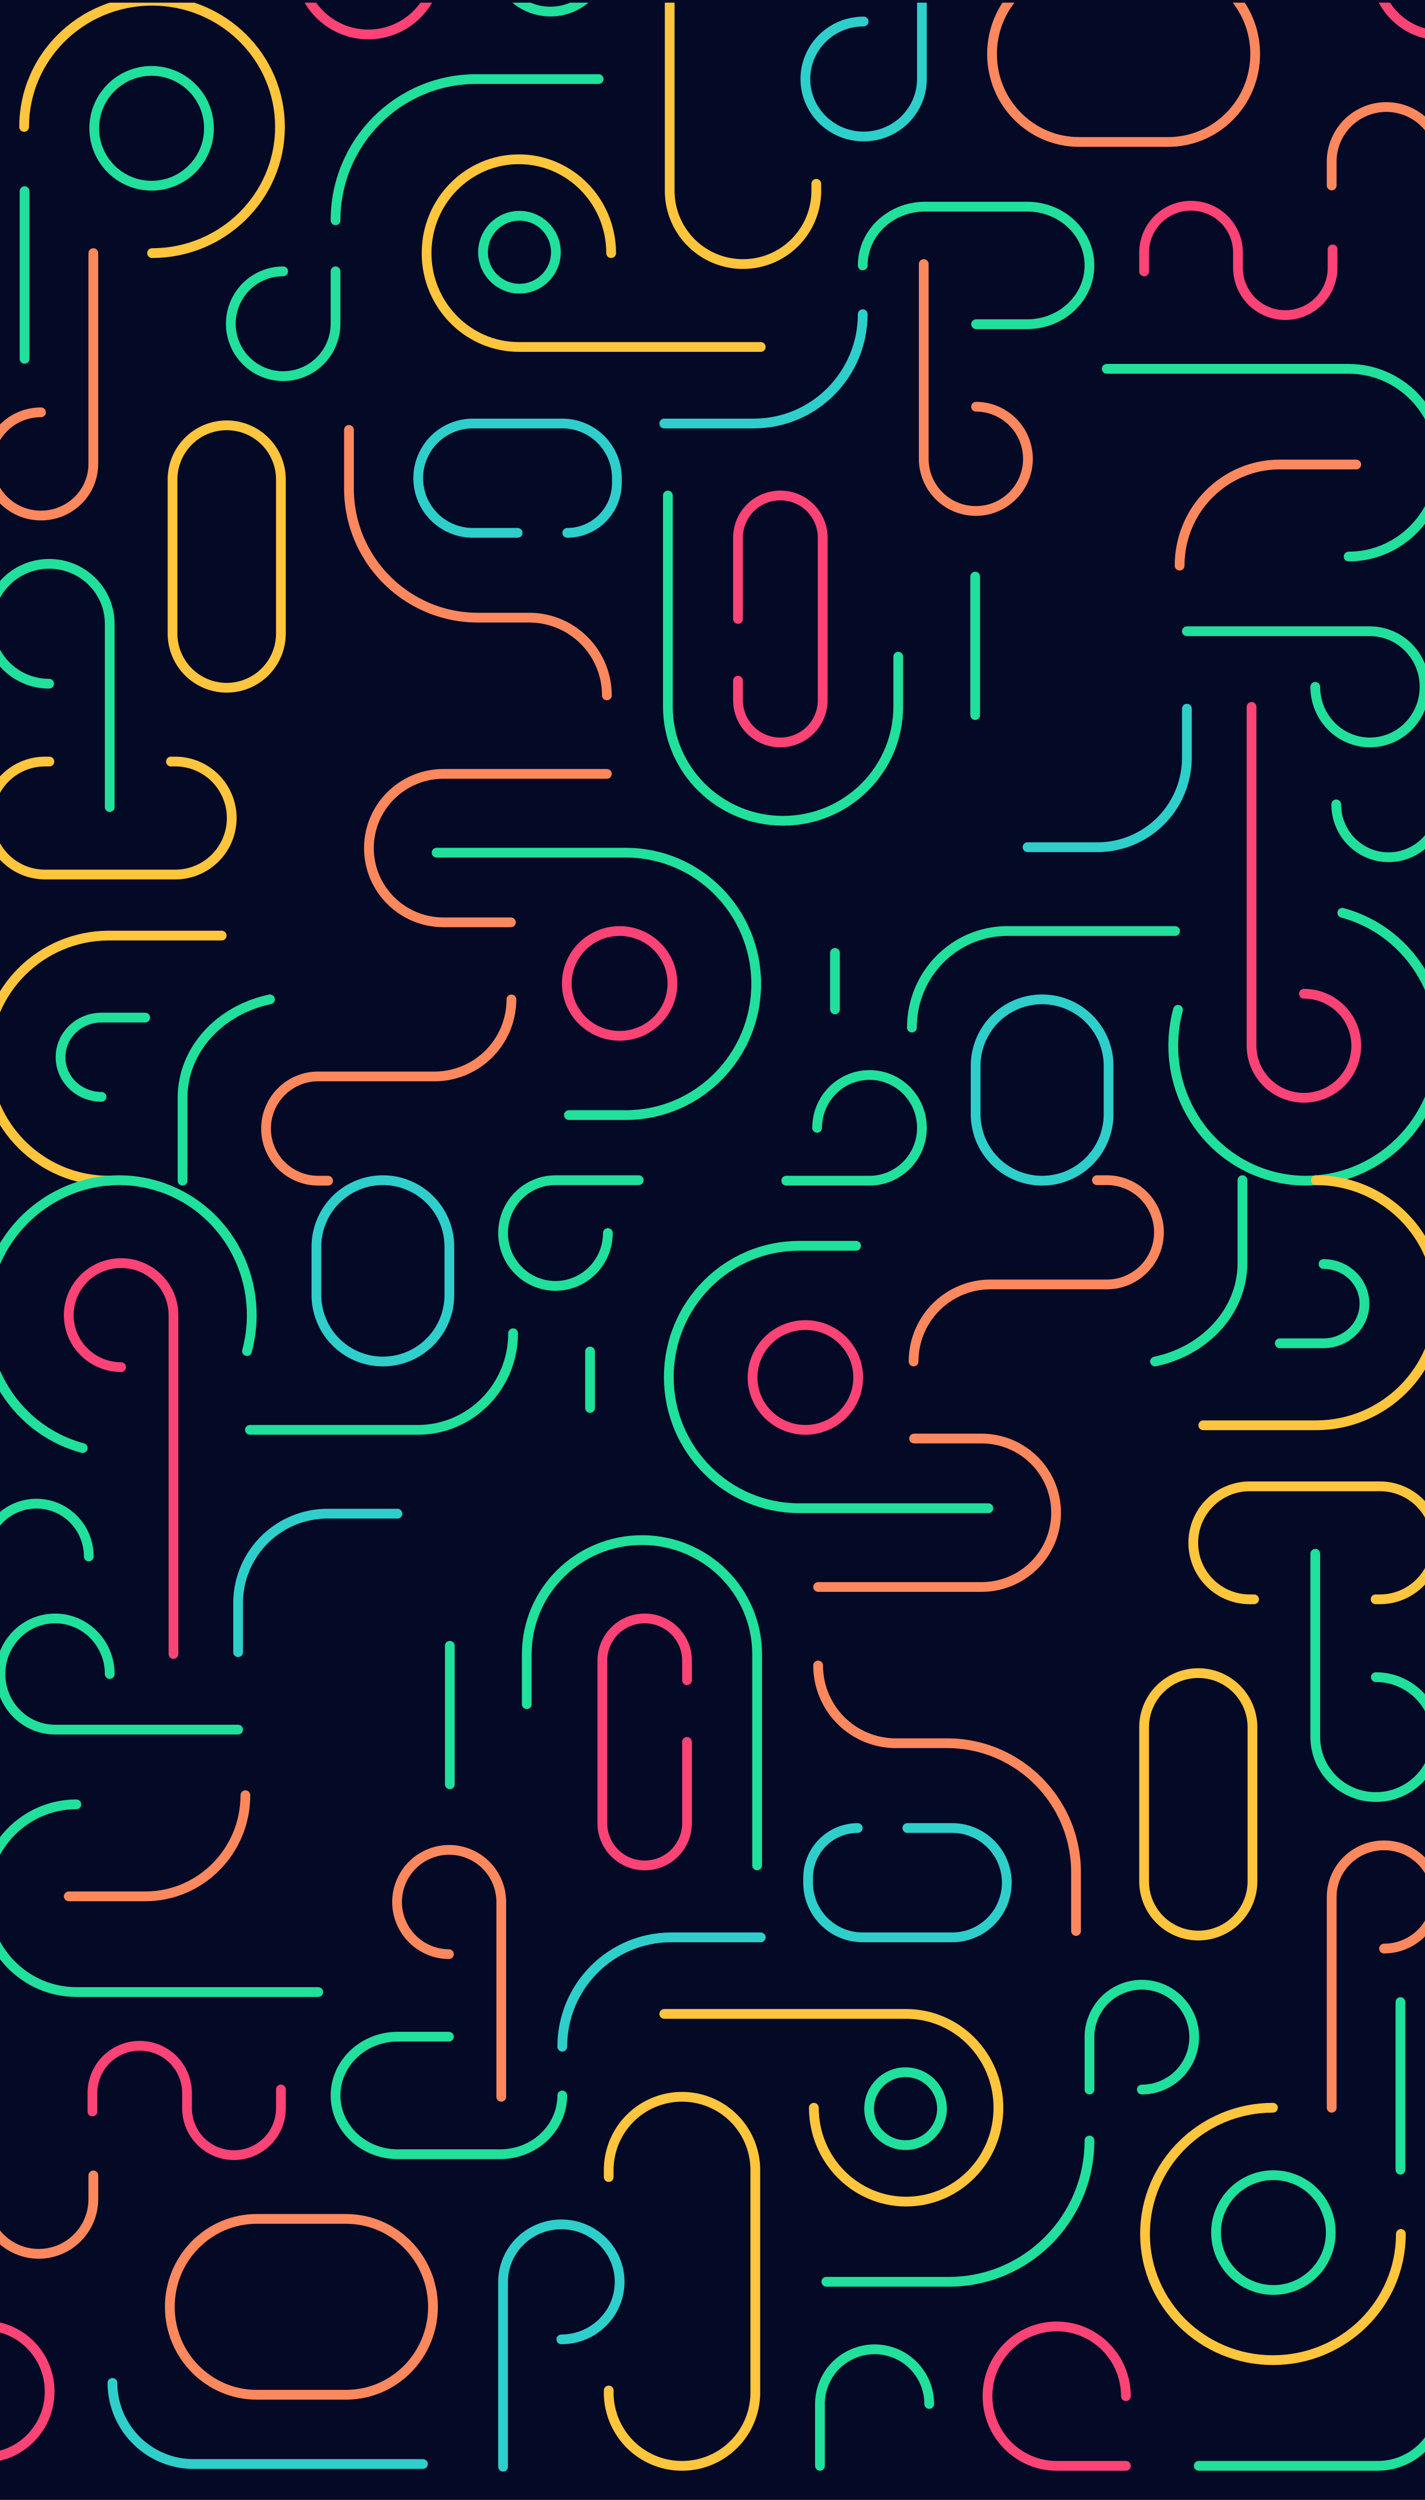 <svg xmlns="http://www.w3.org/2000/svg" xmlns:xlink="http://www.w3.org/1999/xlink" width="1600" height="2805" viewBox="0 0 1600 2805">
  <defs>
    <clipPath id="clip-path">
      <rect id="Background" width="1600" height="1335" transform="translate(5069 -6834)" fill="#040926"/>
    </clipPath>
    <clipPath id="clip-path-2">
      <rect id="Background-2" data-name="Background" width="1600" height="1480" transform="translate(5069 -6979)" fill="#040926"/>
    </clipPath>
    <clipPath id="clip-habacode">
      <rect width="1600" height="2805"/>
    </clipPath>
  </defs>
  <g id="habacode" clip-path="url(#clip-habacode)">
    <rect id="Background-3" data-name="Background" width="1600" height="2809" fill="#040926"/>
    <g id="Group_41" data-name="Group 41">
      <g id="Mask_Group_8" data-name="Mask Group 8" transform="translate(-5069 6837)" clip-path="url(#clip-path)">
        <g id="Taieri" transform="translate(5051.098 -6955.803)">
          <path id="Shape" d="M117.572,0c0,32.75-26.319,59.3-58.786,59.3S0,32.75,0,0" transform="translate(1518.216 1021.346)" fill="none" stroke="#20e09c" stroke-linecap="round" stroke-linejoin="round" stroke-miterlimit="10" stroke-width="10.947"/>
          <path id="Shape-2" data-name="Shape" d="M73.61,148.243C32.953,148.243,0,115.058,0,74.122S32.953,0,73.61,0" transform="translate(1562.178 10.224)" fill="none" stroke="#fb4376" stroke-linecap="round" stroke-linejoin="round" stroke-miterlimit="10" stroke-width="10.947"/>
          <path id="Shape-3" data-name="Shape" d="M0,69.425a61.342,61.342,0,0,0,122.684,0V0" transform="translate(574.571 1.022)" fill="none" stroke="#20e09c" stroke-linecap="round" stroke-linejoin="round" stroke-miterlimit="10" stroke-width="10.947"/>
          <path id="Shape-4" data-name="Shape" d="M138.26,275.017C61.9,275.017,0,213.457,0,137.508S61.9,0,138.26,0H264.793" transform="translate(2.045 1168.566)" fill="none" stroke="#fec53d" stroke-linecap="round" stroke-linejoin="round" stroke-miterlimit="10" stroke-width="10.947"/>
          <path id="Shape-5" data-name="Shape" d="M45.986,88.946C20.588,88.946,0,69.036,0,44.473S20.588,0,45.986,0H95.08" transform="translate(85.879 1260.58)" fill="none" stroke="#20e09c" stroke-linecap="round" stroke-linejoin="round" stroke-miterlimit="10" stroke-width="10.947"/>
          <path id="Shape-6" data-name="Shape" d="M271.95,0H71.184C31.87,0,0,31.126,0,69.521" transform="translate(0 1.022)" fill="none" stroke="#20e09c" stroke-linecap="round" stroke-linejoin="round" stroke-miterlimit="10" stroke-width="10.947"/>
          <path id="Shape-7" data-name="Shape" d="M-287.153,0H-29.781A91.124,91.124,0,0,1,61.475,90.991" transform="translate(1430.16 3.067)" fill="none" stroke="#2ecfca" stroke-linecap="round" stroke-linejoin="round" stroke-miterlimit="10" stroke-width="10.947"/>
          <path id="Shape-8" data-name="Shape" d="M122.684,233.157V61.073A61.342,61.342,0,1,0,0,61.073V87.709" transform="translate(1513.104 239.177)" fill="none" stroke="#fe885d" stroke-linecap="round" stroke-linejoin="round" stroke-miterlimit="10" stroke-width="10.947"/>
          <circle id="Shape-9" data-name="Shape" cx="40.895" cy="40.895" r="40.895" transform="translate(560.258 360.896)" fill="none" stroke="#20e09c" stroke-linecap="round" stroke-linejoin="round" stroke-miterlimit="10" stroke-width="10.947"/>
          <ellipse id="Shape-10" data-name="Shape" cx="59.297" cy="58.786" rx="59.297" ry="58.786" transform="translate(654.315 1163.455)" fill="none" stroke="#fb4376" stroke-linecap="round" stroke-linejoin="round" stroke-miterlimit="10" stroke-width="10.947"/>
          <circle id="Shape-11" data-name="Shape" cx="64.409" cy="64.409" r="64.409" transform="translate(123.707 198.339)" fill="none" stroke="#20e09c" stroke-linecap="round" stroke-linejoin="round" stroke-miterlimit="10" stroke-width="10.947"/>
          <path id="Shape-12" data-name="Shape" d="M143.643,283.2c79.336,0,143.643-63.395,143.643-141.6S222.978,0,143.643,0,0,63.395,0,141.6" transform="translate(44.984 119.617)" fill="none" stroke="#fec53d" stroke-linecap="round" stroke-linejoin="round" stroke-miterlimit="10" stroke-width="10.947"/>
          <path id="Shape-13" data-name="Shape" d="M5.327,108.838C-16.5,190.438,30.714,274.008,110.77,295.5s162.659-27.245,184.479-108.844S269.862,21.493,189.807,0" transform="translate(1335.212 1143.007)" fill="none" stroke="#20e09c" stroke-linecap="round" stroke-linejoin="round" stroke-miterlimit="10" stroke-width="10.947"/>
          <path id="Shape-14" data-name="Shape" d="M58.786,0a58.786,58.786,0,1,0,58.786,58.786V0" transform="translate(277.062 423.26)" fill="none" stroke="#20e09c" stroke-linecap="round" stroke-linejoin="round" stroke-miterlimit="10" stroke-width="10.947"/>
          <path id="Shape-15" data-name="Shape" d="M0,78.211c0,43.2,34.787,78.211,77.7,78.211s77.7-35.016,77.7-78.211S120.613,0,77.7,0H0" transform="translate(353.739 1.022)" fill="none" stroke="#fb4376" stroke-linecap="round" stroke-linejoin="round" stroke-miterlimit="10" stroke-width="10.947"/>
          <path id="Shape-16" data-name="Shape" d="M67.987,134.525C30.439,134.525,0,104.411,0,67.263S30.439,0,67.987,0s67.987,30.114,67.987,67.263v205.71" transform="translate(5.112 751.44)" fill="none" stroke="#20e09c" stroke-linecap="round" stroke-linejoin="round" stroke-miterlimit="10" stroke-width="10.947"/>
          <path id="Shape-17" data-name="Shape" d="M144.142,62.364c0,34.443,27.473,62.364,61.354,62.364s61.342-27.922,61.342-62.364S239.378,0,205.5,0H0" transform="translate(1350.548 827.096)" fill="none" stroke="#20e09c" stroke-linecap="round" stroke-linejoin="round" stroke-miterlimit="10" stroke-width="10.947"/>
          <path id="Shape-18" data-name="Shape" d="M65.432,142.918C29.295,142.918,0,171.8,0,207.429S29.295,271.95,65.432,271.95s65.432-28.885,65.432-64.511V0" transform="translate(922.176)" fill="none" stroke="#2ecfca" stroke-linecap="round" stroke-linejoin="round" stroke-miterlimit="10" stroke-width="10.947"/>
          <path id="Shape-19" data-name="Shape" d="M34.678,59.3C34.678,26.548,61.016,0,93.506,0s58.827,26.548,58.827,59.3S126,118.595,93.5,118.595H0" transform="translate(900.706 1324.989)" fill="none" stroke="#20e09c" stroke-linecap="round" stroke-linejoin="round" stroke-miterlimit="10" stroke-width="10.947"/>
          <path id="Shape-20" data-name="Shape" d="M58.786,160.08A58.492,58.492,0,1,1,0,218.571V0" transform="translate(1055.084 415.081)" fill="none" stroke="#fe885d" stroke-linecap="round" stroke-linejoin="round" stroke-miterlimit="10" stroke-width="10.947"/>
          <path id="Shape-21" data-name="Shape" d="M58.786,178.616C26.32,178.616,0,204.544,0,236.529s26.32,57.913,58.786,57.913,58.786-25.928,58.786-57.913V0" transform="translate(5.112 402.813)" fill="none" stroke="#fe885d" stroke-linecap="round" stroke-linejoin="round" stroke-miterlimit="10" stroke-width="10.947"/>
          <path id="Shape-22" data-name="Shape" d="M207.234,105.3C207.234,47.146,160.842,0,103.615,0S0,47.146,0,105.3s46.392,105.3,103.619,105.3h271.59" transform="translate(496.871 297.509)" fill="none" stroke="#fec53d" stroke-linecap="round" stroke-linejoin="round" stroke-miterlimit="10" stroke-width="10.947"/>
          <path id="Shape-23" data-name="Shape" d="M271.585,210.608c57.238,0,103.624-47.147,103.624-105.3S328.823,0,271.585,0H0" transform="translate(1260.58 532.654)" fill="none" stroke="#20e09c" stroke-linecap="round" stroke-linejoin="round" stroke-miterlimit="10" stroke-width="10.947"/>
          <path id="Shape-24" data-name="Shape" d="M0,98.659C0,44.166,43.695,0,97.6,0H197.868c53.905,0,97.6,44.166,97.6,98.659h0c0,54.492-43.691,98.659-97.6,98.659H97.6C43.695,197.317,0,153.151,0,98.659Z" transform="translate(1131.761 80.767)" fill="none" stroke="#fe885d" stroke-linecap="round" stroke-linejoin="round" stroke-miterlimit="10" stroke-width="10.947"/>
          <path id="Shape-25" data-name="Shape" d="M60.831,294.442A60.78,60.78,0,0,1,0,233.713V60.729A60.78,60.78,0,0,1,60.831,0h0a60.78,60.78,0,0,1,60.831,60.729V233.713a60.78,60.78,0,0,1-60.831,60.729Z" transform="translate(211.63 596.04)" fill="none" stroke="#fec53d" stroke-linecap="round" stroke-linejoin="round" stroke-miterlimit="10" stroke-width="10.947"/>
          <path id="Shape-26" data-name="Shape" d="M0,138.531V47.2A47.37,47.37,0,0,1,47.54,0h0A47.37,47.37,0,0,1,95.08,47.2V229.863a47.37,47.37,0,0,1-47.54,47.2h0A47.37,47.37,0,0,1,0,229.863V207.8" transform="translate(846.521 674.763)" fill="none" stroke="#fb4376" stroke-linecap="round" stroke-linejoin="round" stroke-miterlimit="10" stroke-width="10.947"/>
          <path id="Shape-27" data-name="Shape" d="M164.6,324.019v7.962a82.189,82.189,0,0,1-82.3,82.078h0A82.189,82.189,0,0,1,0,331.982V82.077A82.189,82.189,0,0,1,82.3,0h0a82.189,82.189,0,0,1,82.3,82.077V84.53" transform="translate(769.843 1.022)" fill="none" stroke="#fec53d" stroke-linecap="round" stroke-linejoin="round" stroke-miterlimit="10" stroke-width="10.947"/>
          <path id="Shape-28" data-name="Shape" d="M68.243,0H63.324A63.355,63.355,0,0,0,0,63.387H0a63.355,63.355,0,0,0,63.324,63.387H209.648a63.355,63.355,0,0,0,63.324-63.387h0A63.355,63.355,0,0,0,209.648,0h-4.919" transform="translate(5.112 973.294)" fill="none" stroke="#fec53d" stroke-linecap="round" stroke-linejoin="round" stroke-miterlimit="10" stroke-width="10.947"/>
          <path id="Shape-29" data-name="Shape" d="M0,0V236.818C0,307.6,57.9,364.985,129.33,364.985s129.33-57.382,129.33-128.167V180.866" transform="translate(767.798 674.763)" fill="none" stroke="#20e09c" stroke-linecap="round" stroke-linejoin="round" stroke-miterlimit="10" stroke-width="10.947"/>
          <path id="Shape-30" data-name="Shape" d="M0,0H212.448c80.857,0,146.4,65.913,146.4,147.221s-65.546,147.221-146.4,147.221h-63.91" transform="translate(508.117 1075.531)" fill="none" stroke="#20e09c" stroke-linecap="round" stroke-linejoin="round" stroke-miterlimit="10" stroke-width="10.947"/>
          <path id="Shape-31" data-name="Shape" d="M111.472,122.684H61.185A61.342,61.342,0,0,1,61.185,0H161.758A61.247,61.247,0,0,1,222.91,61.342v5.449a55.806,55.806,0,0,1-55.719,55.893" transform="translate(487.636 593.996)" fill="none" stroke="#2ecfca" stroke-linecap="round" stroke-linejoin="round" stroke-miterlimit="10" stroke-width="10.947"/>
          <path id="Shape-32" data-name="Shape" d="M127.285,131.885h57.438c38.573,0,69.847-29.524,69.847-65.943S223.3,0,184.722,0H69.847C31.271,0,0,29.524,0,65.943" transform="translate(986.585 350.672)" fill="none" stroke="#20e09c" stroke-linecap="round" stroke-linejoin="round" stroke-miterlimit="10" stroke-width="10.947"/>
          <path id="Shape-33" data-name="Shape" d="M295.464,0H157.771C70.636,0,0,70.952,0,158.467" transform="translate(394.634 207.541)" fill="none" stroke="#20e09c" stroke-linecap="round" stroke-linejoin="round" stroke-miterlimit="10" stroke-width="10.947"/>
          <path id="Shape-34" data-name="Shape" d="M58.786,321.882c32.467,0,58.786,26.132,58.786,58.357S91.254,438.6,58.786,438.6,0,412.464,0,380.239V0" transform="translate(1423.136 911.952)" fill="none" stroke="#fb4376" stroke-linecap="round" stroke-linejoin="round" stroke-miterlimit="10" stroke-width="10.947"/>
          <path id="Shape-35" data-name="Shape" d="M0,108.371C0,48.521,47.895,0,106.975,0H295.464" transform="translate(1041.793 1163.455)" fill="none" stroke="#20e09c" stroke-linecap="round" stroke-linejoin="round" stroke-miterlimit="10" stroke-width="10.947"/>
          <path id="Shape-36" data-name="Shape" d="M0,122.684H100.573c67.546,0,122.3-54.928,122.3-122.684" transform="translate(763.709 471.312)" fill="none" stroke="#2ecfca" stroke-linecap="round" stroke-linejoin="round" stroke-miterlimit="10" stroke-width="10.947"/>
          <path id="Shape-37" data-name="Shape" d="M178.914,0V54.957A100.459,100.459,0,0,1,78.448,155.4H0" transform="translate(1171.634 913.997)" fill="none" stroke="#2ecfca" stroke-linecap="round" stroke-linejoin="round" stroke-miterlimit="10" stroke-width="10.947"/>
          <path id="Shape-38" data-name="Shape" d="M198.339,0H112.453C50.343,0,0,50.812,0,113.483" transform="translate(1342.369 640.002)" fill="none" stroke="#fe885d" stroke-linecap="round" stroke-linejoin="round" stroke-miterlimit="10" stroke-width="10.947"/>
          <path id="Shape-39" data-name="Shape" d="M0,203.451V110.3C0,56.658,41.892,11.727,98.147,0" transform="translate(222.876 1240.132)" fill="none" stroke="#20e09c" stroke-linecap="round" stroke-linejoin="round" stroke-miterlimit="10" stroke-width="10.947"/>
          <path id="Shape-40" data-name="Shape" d="M.421,0V188.116" transform="translate(45.074 333.292)" fill="none" stroke="#20e09c" stroke-linecap="round" stroke-linejoin="round" stroke-miterlimit="10" stroke-width="10.947"/>
          <path id="Shape-41" data-name="Shape" d="M.421,0V155.4" transform="translate(1112.426 765.754)" fill="none" stroke="#20e09c" stroke-linecap="round" stroke-linejoin="round" stroke-miterlimit="10" stroke-width="10.947"/>
          <path id="Shape-42" data-name="Shape" d="M.421,0V63.387" transform="translate(954.982 1187.991)" fill="none" stroke="#20e09c" stroke-linecap="round" stroke-linejoin="round" stroke-miterlimit="10" stroke-width="10.947"/>
          <path id="Shape-43" data-name="Shape" d="M211.63,48.993V69.725a53.035,53.035,0,0,1-53.1,52.959h0a53.037,53.037,0,0,1-53.119-52.959V52.55A52.629,52.629,0,0,0,52.71,0h0A52.632,52.632,0,0,0,0,52.55V73.691" transform="translate(1302.497 349.65)" fill="none" stroke="#fb4376" stroke-linecap="round" stroke-linejoin="round" stroke-miterlimit="10" stroke-width="10.947"/>
          <path id="Shape-44" data-name="Shape" d="M0,74.6A74.619,74.619,0,0,1,74.633,0h0a74.623,74.623,0,0,1,74.633,74.611v54.242a74.621,74.621,0,0,1-74.633,74.6h0A74.622,74.622,0,0,1,0,128.838Z" transform="translate(1113.359 1240.132)" fill="none" stroke="#2ecfca" stroke-linecap="round" stroke-linejoin="round" stroke-miterlimit="10" stroke-width="10.947"/>
          <g id="Group_30" data-name="Group 30" transform="translate(316.863 601.152)">
            <path id="Shape-45" data-name="Shape" d="M0,0V65.723c0,80.051,64.818,144.952,144.787,144.952h57.668a87.232,87.232,0,0,1,87.119,87.218h0" transform="translate(92.864)" fill="none" stroke="#fe885d" stroke-linecap="round" stroke-linejoin="round" stroke-miterlimit="10" stroke-width="10.947"/>
            <path id="Shape-46" data-name="Shape" d="M267.176,0H83.725C37.485,0,0,37.287,0,83.282s37.485,83.282,83.725,83.282H159.44" transform="translate(115.261 385.981)" fill="none" stroke="#fe885d" stroke-linecap="round" stroke-linejoin="round" stroke-miterlimit="10" stroke-width="10.947"/>
            <path id="Shape-47" data-name="Shape" d="M69.37,203.4H58.431a58.49,58.49,0,1,1,0-116.979H188.867A86.37,86.37,0,0,0,275.188,0" transform="translate(0.059 639.03)" fill="none" stroke="#fe885d" stroke-linecap="round" stroke-linejoin="round" stroke-miterlimit="10" stroke-width="10.947"/>
          </g>
        </g>
      </g>
      <g id="Mask_Group_21" data-name="Mask Group 21" transform="translate(6669 -4188) rotate(180)" clip-path="url(#clip-path-2)">
        <g id="Taieri-2" data-name="Taieri" transform="translate(5051.098 -6955.803)">
          <path id="Shape-48" data-name="Shape" d="M117.572,0c0,32.75-26.319,59.3-58.786,59.3S0,32.75,0,0" transform="translate(1518.216 1021.346)" fill="none" stroke="#20e09c" stroke-linecap="round" stroke-linejoin="round" stroke-miterlimit="10" stroke-width="10.947"/>
          <path id="Shape-49" data-name="Shape" d="M73.61,148.243C32.953,148.243,0,115.058,0,74.122S32.953,0,73.61,0" transform="translate(1562.178 10.224)" fill="none" stroke="#fb4376" stroke-linecap="round" stroke-linejoin="round" stroke-miterlimit="10" stroke-width="10.947"/>
          <path id="Shape-50" data-name="Shape" d="M0,69.425a61.342,61.342,0,0,0,122.684,0V0" transform="translate(574.571 1.022)" fill="none" stroke="#20e09c" stroke-linecap="round" stroke-linejoin="round" stroke-miterlimit="10" stroke-width="10.947"/>
          <path id="Shape-51" data-name="Shape" d="M138.26,275.017C61.9,275.017,0,213.457,0,137.508S61.9,0,138.26,0H264.793" transform="translate(2.045 1168.566)" fill="none" stroke="#fec53d" stroke-linecap="round" stroke-linejoin="round" stroke-miterlimit="10" stroke-width="10.947"/>
          <path id="Shape-52" data-name="Shape" d="M45.986,88.946C20.588,88.946,0,69.036,0,44.473S20.588,0,45.986,0H95.08" transform="translate(85.879 1260.58)" fill="none" stroke="#20e09c" stroke-linecap="round" stroke-linejoin="round" stroke-miterlimit="10" stroke-width="10.947"/>
          <path id="Shape-53" data-name="Shape" d="M271.95,0H71.184C31.87,0,0,31.126,0,69.521" transform="translate(0 1.022)" fill="none" stroke="#20e09c" stroke-linecap="round" stroke-linejoin="round" stroke-miterlimit="10" stroke-width="10.947"/>
          <path id="Shape-54" data-name="Shape" d="M-287.153,0H-29.781A91.124,91.124,0,0,1,61.475,90.991" transform="translate(1430.16 3.067)" fill="none" stroke="#2ecfca" stroke-linecap="round" stroke-linejoin="round" stroke-miterlimit="10" stroke-width="10.947"/>
          <path id="Shape-55" data-name="Shape" d="M122.684,233.157V61.073A61.342,61.342,0,1,0,0,61.073V87.709" transform="translate(1513.104 239.177)" fill="none" stroke="#fe885d" stroke-linecap="round" stroke-linejoin="round" stroke-miterlimit="10" stroke-width="10.947"/>
          <circle id="Shape-56" data-name="Shape" cx="40.895" cy="40.895" r="40.895" transform="translate(560.258 360.896)" fill="none" stroke="#20e09c" stroke-linecap="round" stroke-linejoin="round" stroke-miterlimit="10" stroke-width="10.947"/>
          <ellipse id="Shape-57" data-name="Shape" cx="59.297" cy="58.786" rx="59.297" ry="58.786" transform="translate(654.315 1163.455)" fill="none" stroke="#fb4376" stroke-linecap="round" stroke-linejoin="round" stroke-miterlimit="10" stroke-width="10.947"/>
          <circle id="Shape-58" data-name="Shape" cx="64.409" cy="64.409" r="64.409" transform="translate(123.707 198.339)" fill="none" stroke="#20e09c" stroke-linecap="round" stroke-linejoin="round" stroke-miterlimit="10" stroke-width="10.947"/>
          <path id="Shape-59" data-name="Shape" d="M143.643,283.2c79.336,0,143.643-63.395,143.643-141.6S222.978,0,143.643,0,0,63.395,0,141.6" transform="translate(44.984 119.617)" fill="none" stroke="#fec53d" stroke-linecap="round" stroke-linejoin="round" stroke-miterlimit="10" stroke-width="10.947"/>
          <path id="Shape-60" data-name="Shape" d="M5.327,108.838C-16.5,190.438,30.714,274.008,110.77,295.5s162.659-27.245,184.479-108.844S269.862,21.493,189.807,0" transform="translate(1335.212 1143.007)" fill="none" stroke="#20e09c" stroke-linecap="round" stroke-linejoin="round" stroke-miterlimit="10" stroke-width="10.947"/>
          <path id="Shape-61" data-name="Shape" d="M58.786,0a58.786,58.786,0,1,0,58.786,58.786V0" transform="translate(277.062 423.26)" fill="none" stroke="#20e09c" stroke-linecap="round" stroke-linejoin="round" stroke-miterlimit="10" stroke-width="10.947"/>
          <path id="Shape-62" data-name="Shape" d="M0,78.211c0,43.2,34.787,78.211,77.7,78.211s77.7-35.016,77.7-78.211S120.613,0,77.7,0H0" transform="translate(353.739 1.022)" fill="none" stroke="#fb4376" stroke-linecap="round" stroke-linejoin="round" stroke-miterlimit="10" stroke-width="10.947"/>
          <path id="Shape-63" data-name="Shape" d="M67.987,134.525C30.439,134.525,0,104.411,0,67.263S30.439,0,67.987,0s67.987,30.114,67.987,67.263v205.71" transform="translate(5.112 751.44)" fill="none" stroke="#20e09c" stroke-linecap="round" stroke-linejoin="round" stroke-miterlimit="10" stroke-width="10.947"/>
          <path id="Shape-64" data-name="Shape" d="M144.142,62.364c0,34.443,27.473,62.364,61.354,62.364s61.342-27.922,61.342-62.364S239.378,0,205.5,0H0" transform="translate(1350.548 827.096)" fill="none" stroke="#20e09c" stroke-linecap="round" stroke-linejoin="round" stroke-miterlimit="10" stroke-width="10.947"/>
          <path id="Shape-65" data-name="Shape" d="M65.432,142.918C29.295,142.918,0,171.8,0,207.429S29.295,271.95,65.432,271.95s65.432-28.885,65.432-64.511V0" transform="translate(922.176)" fill="none" stroke="#2ecfca" stroke-linecap="round" stroke-linejoin="round" stroke-miterlimit="10" stroke-width="10.947"/>
          <path id="Shape-66" data-name="Shape" d="M34.678,59.3C34.678,26.548,61.016,0,93.506,0s58.827,26.548,58.827,59.3S126,118.595,93.5,118.595H0" transform="translate(900.706 1324.989)" fill="none" stroke="#20e09c" stroke-linecap="round" stroke-linejoin="round" stroke-miterlimit="10" stroke-width="10.947"/>
          <path id="Shape-67" data-name="Shape" d="M58.786,160.08A58.492,58.492,0,1,1,0,218.571V0" transform="translate(1055.084 415.081)" fill="none" stroke="#fe885d" stroke-linecap="round" stroke-linejoin="round" stroke-miterlimit="10" stroke-width="10.947"/>
          <path id="Shape-68" data-name="Shape" d="M58.786,178.616C26.32,178.616,0,204.544,0,236.529s26.32,57.913,58.786,57.913,58.786-25.928,58.786-57.913V0" transform="translate(5.112 402.813)" fill="none" stroke="#fe885d" stroke-linecap="round" stroke-linejoin="round" stroke-miterlimit="10" stroke-width="10.947"/>
          <path id="Shape-69" data-name="Shape" d="M207.234,105.3C207.234,47.146,160.842,0,103.615,0S0,47.146,0,105.3s46.392,105.3,103.619,105.3h271.59" transform="translate(496.871 297.509)" fill="none" stroke="#fec53d" stroke-linecap="round" stroke-linejoin="round" stroke-miterlimit="10" stroke-width="10.947"/>
          <path id="Shape-70" data-name="Shape" d="M271.585,210.608c57.238,0,103.624-47.147,103.624-105.3S328.823,0,271.585,0H0" transform="translate(1260.58 532.654)" fill="none" stroke="#20e09c" stroke-linecap="round" stroke-linejoin="round" stroke-miterlimit="10" stroke-width="10.947"/>
          <path id="Shape-71" data-name="Shape" d="M0,98.659C0,44.166,43.695,0,97.6,0H197.868c53.905,0,97.6,44.166,97.6,98.659h0c0,54.492-43.691,98.659-97.6,98.659H97.6C43.695,197.317,0,153.151,0,98.659Z" transform="translate(1131.761 80.767)" fill="none" stroke="#fe885d" stroke-linecap="round" stroke-linejoin="round" stroke-miterlimit="10" stroke-width="10.947"/>
          <path id="Shape-72" data-name="Shape" d="M60.831,294.442A60.78,60.78,0,0,1,0,233.713V60.729A60.78,60.78,0,0,1,60.831,0h0a60.78,60.78,0,0,1,60.831,60.729V233.713a60.78,60.78,0,0,1-60.831,60.729Z" transform="translate(211.63 596.04)" fill="none" stroke="#fec53d" stroke-linecap="round" stroke-linejoin="round" stroke-miterlimit="10" stroke-width="10.947"/>
          <path id="Shape-73" data-name="Shape" d="M0,138.531V47.2A47.37,47.37,0,0,1,47.54,0h0A47.37,47.37,0,0,1,95.08,47.2V229.863a47.37,47.37,0,0,1-47.54,47.2h0A47.37,47.37,0,0,1,0,229.863V207.8" transform="translate(846.521 674.763)" fill="none" stroke="#fb4376" stroke-linecap="round" stroke-linejoin="round" stroke-miterlimit="10" stroke-width="10.947"/>
          <path id="Shape-74" data-name="Shape" d="M164.6,324.019v7.962a82.189,82.189,0,0,1-82.3,82.078h0A82.189,82.189,0,0,1,0,331.982V82.077A82.189,82.189,0,0,1,82.3,0h0a82.189,82.189,0,0,1,82.3,82.077V84.53" transform="translate(769.843 1.022)" fill="none" stroke="#fec53d" stroke-linecap="round" stroke-linejoin="round" stroke-miterlimit="10" stroke-width="10.947"/>
          <path id="Shape-75" data-name="Shape" d="M68.243,0H63.324A63.355,63.355,0,0,0,0,63.387H0a63.355,63.355,0,0,0,63.324,63.387H209.648a63.355,63.355,0,0,0,63.324-63.387h0A63.355,63.355,0,0,0,209.648,0h-4.919" transform="translate(5.112 973.294)" fill="none" stroke="#fec53d" stroke-linecap="round" stroke-linejoin="round" stroke-miterlimit="10" stroke-width="10.947"/>
          <path id="Shape-76" data-name="Shape" d="M0,0V236.818C0,307.6,57.9,364.985,129.33,364.985s129.33-57.382,129.33-128.167V180.866" transform="translate(767.798 674.763)" fill="none" stroke="#20e09c" stroke-linecap="round" stroke-linejoin="round" stroke-miterlimit="10" stroke-width="10.947"/>
          <path id="Shape-77" data-name="Shape" d="M0,0H212.448c80.857,0,146.4,65.913,146.4,147.221s-65.546,147.221-146.4,147.221h-63.91" transform="translate(508.117 1075.531)" fill="none" stroke="#20e09c" stroke-linecap="round" stroke-linejoin="round" stroke-miterlimit="10" stroke-width="10.947"/>
          <path id="Shape-78" data-name="Shape" d="M111.472,122.684H61.185A61.342,61.342,0,0,1,61.185,0H161.758A61.247,61.247,0,0,1,222.91,61.342v5.449a55.806,55.806,0,0,1-55.719,55.893" transform="translate(487.636 593.996)" fill="none" stroke="#2ecfca" stroke-linecap="round" stroke-linejoin="round" stroke-miterlimit="10" stroke-width="10.947"/>
          <path id="Shape-79" data-name="Shape" d="M127.285,131.885h57.438c38.573,0,69.847-29.524,69.847-65.943S223.3,0,184.722,0H69.847C31.271,0,0,29.524,0,65.943" transform="translate(986.585 350.672)" fill="none" stroke="#20e09c" stroke-linecap="round" stroke-linejoin="round" stroke-miterlimit="10" stroke-width="10.947"/>
          <path id="Shape-80" data-name="Shape" d="M295.464,0H157.771C70.636,0,0,70.952,0,158.467" transform="translate(394.634 207.541)" fill="none" stroke="#20e09c" stroke-linecap="round" stroke-linejoin="round" stroke-miterlimit="10" stroke-width="10.947"/>
          <path id="Shape-81" data-name="Shape" d="M58.786,321.882c32.467,0,58.786,26.132,58.786,58.357S91.254,438.6,58.786,438.6,0,412.464,0,380.239V0" transform="translate(1423.136 911.952)" fill="none" stroke="#fb4376" stroke-linecap="round" stroke-linejoin="round" stroke-miterlimit="10" stroke-width="10.947"/>
          <path id="Shape-82" data-name="Shape" d="M0,108.371C0,48.521,47.895,0,106.975,0H295.464" transform="translate(1041.793 1163.455)" fill="none" stroke="#20e09c" stroke-linecap="round" stroke-linejoin="round" stroke-miterlimit="10" stroke-width="10.947"/>
          <path id="Shape-83" data-name="Shape" d="M0,122.684H100.573c67.546,0,122.3-54.928,122.3-122.684" transform="translate(763.709 471.312)" fill="none" stroke="#2ecfca" stroke-linecap="round" stroke-linejoin="round" stroke-miterlimit="10" stroke-width="10.947"/>
          <path id="Shape-84" data-name="Shape" d="M178.914,0V54.957A100.459,100.459,0,0,1,78.448,155.4H0" transform="translate(1171.634 913.997)" fill="none" stroke="#2ecfca" stroke-linecap="round" stroke-linejoin="round" stroke-miterlimit="10" stroke-width="10.947"/>
          <path id="Shape-85" data-name="Shape" d="M198.339,0H112.453C50.343,0,0,50.812,0,113.483" transform="translate(1342.369 640.002)" fill="none" stroke="#fe885d" stroke-linecap="round" stroke-linejoin="round" stroke-miterlimit="10" stroke-width="10.947"/>
          <path id="Shape-86" data-name="Shape" d="M0,203.451V110.3C0,56.658,41.892,11.727,98.147,0" transform="translate(222.876 1240.132)" fill="none" stroke="#20e09c" stroke-linecap="round" stroke-linejoin="round" stroke-miterlimit="10" stroke-width="10.947"/>
          <path id="Shape-87" data-name="Shape" d="M.421,0V188.116" transform="translate(45.074 333.292)" fill="none" stroke="#20e09c" stroke-linecap="round" stroke-linejoin="round" stroke-miterlimit="10" stroke-width="10.947"/>
          <path id="Shape-88" data-name="Shape" d="M.421,0V155.4" transform="translate(1112.426 765.754)" fill="none" stroke="#20e09c" stroke-linecap="round" stroke-linejoin="round" stroke-miterlimit="10" stroke-width="10.947"/>
          <path id="Shape-89" data-name="Shape" d="M.421,0V63.387" transform="translate(954.982 1187.991)" fill="none" stroke="#20e09c" stroke-linecap="round" stroke-linejoin="round" stroke-miterlimit="10" stroke-width="10.947"/>
          <path id="Shape-90" data-name="Shape" d="M211.63,48.993V69.725a53.035,53.035,0,0,1-53.1,52.959h0a53.037,53.037,0,0,1-53.119-52.959V52.55A52.629,52.629,0,0,0,52.71,0h0A52.632,52.632,0,0,0,0,52.55V73.691" transform="translate(1302.497 349.65)" fill="none" stroke="#fb4376" stroke-linecap="round" stroke-linejoin="round" stroke-miterlimit="10" stroke-width="10.947"/>
          <path id="Shape-91" data-name="Shape" d="M0,74.6A74.619,74.619,0,0,1,74.633,0h0a74.623,74.623,0,0,1,74.633,74.611v54.242a74.621,74.621,0,0,1-74.633,74.6h0A74.622,74.622,0,0,1,0,128.838Z" transform="translate(1113.359 1240.132)" fill="none" stroke="#2ecfca" stroke-linecap="round" stroke-linejoin="round" stroke-miterlimit="10" stroke-width="10.947"/>
          <g id="Group_30-2" data-name="Group 30" transform="translate(316.863 601.152)">
            <path id="Shape-92" data-name="Shape" d="M0,0V65.723c0,80.051,64.818,144.952,144.787,144.952h57.668a87.232,87.232,0,0,1,87.119,87.218h0" transform="translate(92.864)" fill="none" stroke="#fe885d" stroke-linecap="round" stroke-linejoin="round" stroke-miterlimit="10" stroke-width="10.947"/>
            <path id="Shape-93" data-name="Shape" d="M267.176,0H83.725C37.485,0,0,37.287,0,83.282s37.485,83.282,83.725,83.282H159.44" transform="translate(115.261 385.981)" fill="none" stroke="#fe885d" stroke-linecap="round" stroke-linejoin="round" stroke-miterlimit="10" stroke-width="10.947"/>
            <path id="Shape-94" data-name="Shape" d="M69.37,203.4H58.431a58.49,58.49,0,1,1,0-116.979H188.867A86.37,86.37,0,0,0,275.188,0" transform="translate(0.059 639.03)" fill="none" stroke="#fe885d" stroke-linecap="round" stroke-linejoin="round" stroke-miterlimit="10" stroke-width="10.947"/>
          </g>
        </g>
      </g>
    </g>
  </g>
</svg>
